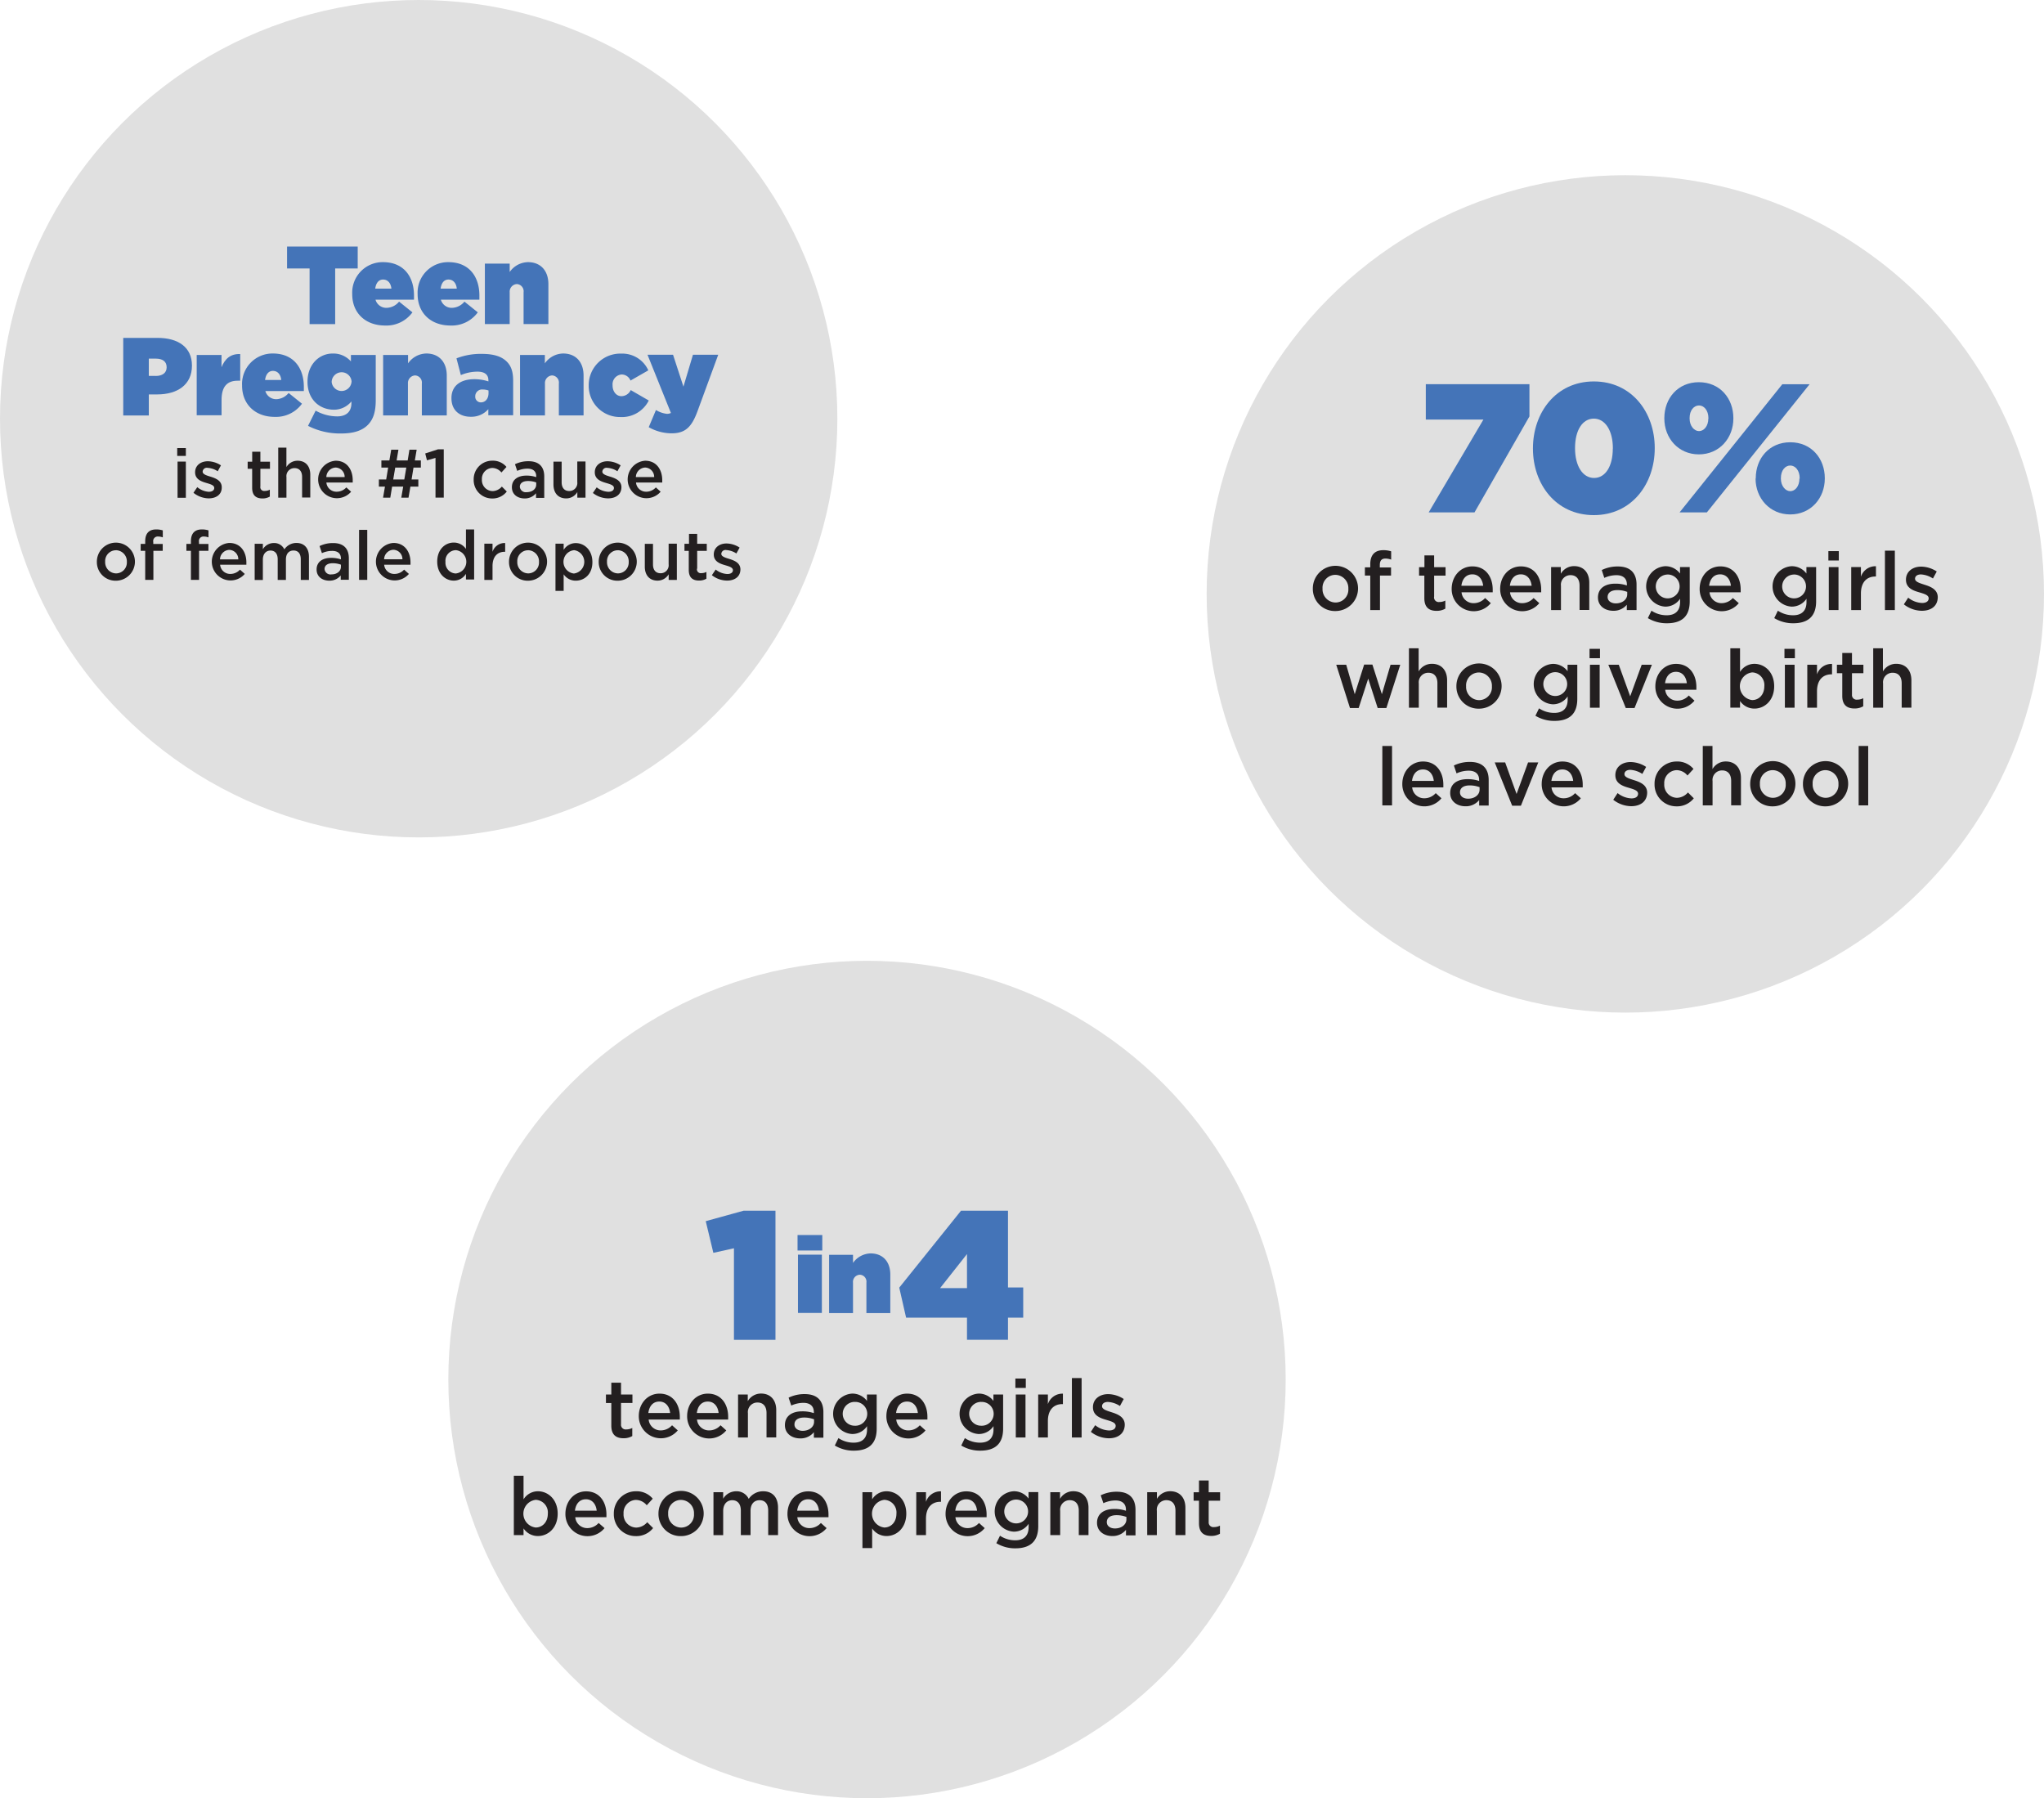 <svg id="Layer_1" data-name="Layer 1" xmlns="http://www.w3.org/2000/svg" viewBox="0 0 537.02 472.42"><defs><style>.cls-1{fill:#e0e0e0;}.cls-2{fill:#4474b8;}.cls-3{fill:#231f20;}</style></defs><title>elizabeth-story</title><circle class="cls-1" cx="110" cy="110" r="110"/><path class="cls-2" d="M94.51,652.07H88.59v-5.76h18.56v5.76h-5.92v14.62H94.51V652.07Z" transform="translate(-13.17 -581.54)"/><path class="cls-2" d="M105.71,658.83v-0.06a8,8,0,0,1,8.07-8.36c5.57,0,8.16,3.93,8.16,8.76,0,0.35,0,.76,0,1.11H111.83a2.94,2.94,0,0,0,3,2.13,4.35,4.35,0,0,0,3.19-1.63l3.51,2.82a8.45,8.45,0,0,1-7.15,3.46C109.19,667.07,105.71,663.78,105.71,658.83ZM116,657.37c-0.14-1.51-1-2.39-2.18-2.39s-1.87.93-2.07,2.39H116Z" transform="translate(-13.17 -581.54)"/><path class="cls-2" d="M122.89,658.83v-0.06a8,8,0,0,1,8.07-8.36c5.57,0,8.16,3.93,8.16,8.76,0,0.35,0,.76,0,1.11H129a2.94,2.94,0,0,0,3,2.13,4.35,4.35,0,0,0,3.19-1.63l3.51,2.82a8.45,8.45,0,0,1-7.15,3.46C126.37,667.07,122.89,663.78,122.89,658.83Zm10.29-1.46c-0.14-1.51-1-2.39-2.18-2.39s-1.87.93-2.07,2.39h4.25Z" transform="translate(-13.17 -581.54)"/><path class="cls-2" d="M140.56,650.79h6.52V653a6,6,0,0,1,4.8-2.59c3.3,0,5.37,2.21,5.37,5.79v10.48h-6.52v-8.36a1.89,1.89,0,0,0-1.78-2.15,2,2,0,0,0-1.87,2.15v8.36h-6.52v-15.9Z" transform="translate(-13.17 -581.54)"/><path class="cls-2" d="M45.55,670.31H54.6c5.34,0,9,2.42,9,7.25v0.06c0,4.92-3.71,7.54-9.14,7.54H52.27v5.53H45.55V670.31Zm8.53,10c1.72,0,2.87-.79,2.87-2.24V678c0-1.49-1.06-2.24-2.84-2.24H52.27v4.54h1.81Z" transform="translate(-13.17 -581.54)"/><path class="cls-2" d="M64.85,674.79h6.52V678c0.89-2.15,2.33-3.55,4.91-3.44v7H75.6c-2.76,0-4.22,1.54-4.22,5.07v4H64.85v-15.9Z" transform="translate(-13.17 -581.54)"/><path class="cls-2" d="M76.77,682.83v-0.06a8,8,0,0,1,8.07-8.36c5.57,0,8.16,3.93,8.16,8.76,0,0.35,0,.76,0,1.11H82.89a2.94,2.94,0,0,0,3,2.13A4.35,4.35,0,0,0,89,684.78l3.51,2.82a8.45,8.45,0,0,1-7.15,3.46C80.25,691.07,76.77,687.78,76.77,682.83Zm10.29-1.46c-0.14-1.51-1-2.39-2.18-2.39s-1.87.93-2.07,2.39h4.25Z" transform="translate(-13.17 -581.54)"/><path class="cls-2" d="M94.1,693.42l2-4a11.58,11.58,0,0,0,5.66,1.51c2.44,0,3.74-1.28,3.74-3.49V687a5.94,5.94,0,0,1-4.54,2.18c-4.05,0-7-2.91-7-7.31v-0.06c0-4.45,3-7.39,6.61-7.39a6.12,6.12,0,0,1,4.8,2.07v-1.69h6.52v11.88c0,2.94-.6,4.95-2,6.41s-3.56,2.33-7.07,2.33A18.43,18.43,0,0,1,94.1,693.42Zm11.44-11.59v-0.06a2.62,2.62,0,0,0-5.23.06v0.06A2.62,2.62,0,0,0,105.53,681.84Z" transform="translate(-13.17 -581.54)"/><path class="cls-2" d="M113.86,674.79h6.52V677a6,6,0,0,1,4.8-2.59c3.3,0,5.37,2.21,5.37,5.79v10.48H124v-8.36a1.89,1.89,0,0,0-1.78-2.15,2,2,0,0,0-1.87,2.15v8.36h-6.52v-15.9Z" transform="translate(-13.17 -581.54)"/><path class="cls-2" d="M131.78,686.17v-0.06c0-3.17,2.33-4.95,6-4.95a12,12,0,0,1,3.71.58v-0.26c0-1.46-.89-2.3-2.9-2.3a11.24,11.24,0,0,0-4.34.9l-1.15-4.4a17.72,17.72,0,0,1,6.61-1.17c3.19,0,5.26.67,6.64,2.07,1.18,1.19,1.64,2.74,1.64,5v9.05h-6.52v-1.6a5.88,5.88,0,0,1-4.51,2C133.91,691.07,131.78,689.32,131.78,686.17Zm9.74-1.37v-0.67a4.44,4.44,0,0,0-1.49-.26,1.79,1.79,0,0,0-2,1.78v0.06a1.47,1.47,0,0,0,1.49,1.54C140.66,687.25,141.52,686.32,141.52,684.81Z" transform="translate(-13.17 -581.54)"/><path class="cls-2" d="M149.8,674.79h6.52V677a6,6,0,0,1,4.8-2.59c3.3,0,5.37,2.21,5.37,5.79v10.48H160v-8.36a1.89,1.89,0,0,0-1.78-2.15,2,2,0,0,0-1.87,2.15v8.36H149.8v-15.9Z" transform="translate(-13.17 -581.54)"/><path class="cls-2" d="M167.84,682.83v-0.06a8.3,8.3,0,0,1,8.56-8.33,7.49,7.49,0,0,1,7.1,4.4l-4.68,2.68a2.52,2.52,0,0,0-2.3-1.6,2.58,2.58,0,0,0-2.41,2.79v0.06c0,1.66,1,2.85,2.33,2.85a2.71,2.71,0,0,0,2.44-1.6l4.74,2.74a7.9,7.9,0,0,1-7.53,4.34A8.19,8.19,0,0,1,167.84,682.83Z" transform="translate(-13.17 -581.54)"/><path class="cls-2" d="M183.61,693.77l1.9-4.51a7,7,0,0,0,2.87,1,2.26,2.26,0,0,0,1.06-.23l-6.15-15.29H190l2.73,8.38,2.5-8.38h6.64l-5.43,14.79c-1.52,4.16-3.19,5.85-6.81,5.85A12.26,12.26,0,0,1,183.61,693.77Z" transform="translate(-13.17 -581.54)"/><path class="cls-3" d="M59.73,701.32v-2.07H62v2.07H59.73Zm0.09,11v-9.51H62v9.51H59.82Z" transform="translate(-13.17 -581.54)"/><path class="cls-3" d="M68,712.47A6.53,6.53,0,0,1,64,711l1-1.48A5.22,5.22,0,0,0,68,710.74c0.92,0,1.46-.4,1.46-1v0c0-.74-1-1-2.1-1.33-1.39-.4-2.93-1-2.93-2.79v0c0-1.8,1.47-2.9,3.34-2.9a6.44,6.44,0,0,1,3.45,1.08l-0.85,1.55a5.39,5.39,0,0,0-2.65-.9,1.09,1.09,0,0,0-1.31,1v0c0,0.68,1,1,2.11,1.33,1.37,0.43,2.91,1.06,2.91,2.77v0C71.47,711.48,69.94,712.47,68,712.47Z" transform="translate(-13.17 -581.54)"/><path class="cls-3" d="M81.58,709.32a1,1,0,0,0,1.15,1.19,2.86,2.86,0,0,0,1.33-.32V712a3.72,3.72,0,0,1-1.94.49c-1.58,0-2.7-.7-2.7-2.79v-5H78.24v-1.87h1.19v-2.61h2.15v2.61H84.1v1.87H81.58v4.66Z" transform="translate(-13.17 -581.54)"/><path class="cls-3" d="M88.42,712.29H86.27V699.14h2.15v5.11a3.37,3.37,0,0,1,2.93-1.67c2.11,0,3.34,1.44,3.34,3.66v6H92.54v-5.4c0-1.48-.73-2.32-2-2.32a2.1,2.1,0,0,0-2.11,2.36v5.37Z" transform="translate(-13.17 -581.54)"/><path class="cls-3" d="M101.62,710.72a3.39,3.39,0,0,0,2.54-1.13l1.26,1.13a4.93,4.93,0,1,1-4.07-8.14c3,0,4.49,2.38,4.49,5.13,0,0.2,0,.38,0,0.59H98.92A2.64,2.64,0,0,0,101.62,710.72Zm2.1-3.85a2.45,2.45,0,0,0-2.38-2.5,2.56,2.56,0,0,0-2.43,2.5h4.81Z" transform="translate(-13.17 -581.54)"/><path class="cls-3" d="M121.81,704.38l-0.51,3.13h1.78v1.87H121l-0.5,2.9h-1.9l0.5-2.9h-2.91l-0.48,2.9h-1.9l0.5-2.9h-1.6v-1.87h1.92l0.52-3.13h-1.78v-1.87h2.1l0.48-2.83h1.9l-0.48,2.83h2.91l0.46-2.83h1.9l-0.48,2.83h1.58v1.87h-1.9Zm-4.8,0-0.53,3.13h2.91l0.53-3.13H117Z" transform="translate(-13.17 -581.54)"/><path class="cls-3" d="M128.23,699.59h1.53v12.69h-2.17V701.84l-2.24.63-0.46-1.8Z" transform="translate(-13.17 -581.54)"/><path class="cls-3" d="M142.47,712.5a4.83,4.83,0,0,1-4.85-4.93,4.87,4.87,0,0,1,4.87-5,4.66,4.66,0,0,1,3.75,1.64l-1.33,1.46a3.14,3.14,0,0,0-2.43-1.19,2.84,2.84,0,0,0-2.7,3,2.88,2.88,0,0,0,2.81,3.08,3.28,3.28,0,0,0,2.43-1.19l1.3,1.3A4.72,4.72,0,0,1,142.47,712.5Z" transform="translate(-13.17 -581.54)"/><path class="cls-3" d="M154,712.29v-1.17a3.77,3.77,0,0,1-3,1.37c-1.78,0-3.34-1-3.34-2.94v0c0-2.05,1.62-3.06,3.8-3.06a7.79,7.79,0,0,1,2.59.4v-0.23c0-1.31-.82-2-2.31-2a6.45,6.45,0,0,0-2.68.59l-0.59-1.75a7.94,7.94,0,0,1,3.57-.79c2.77,0,4.12,1.48,4.12,4v5.64H154Zm0.05-4a6.07,6.07,0,0,0-2.15-.38c-1.35,0-2.15.56-2.15,1.53v0a1.56,1.56,0,0,0,1.81,1.4c1.42,0,2.49-.81,2.49-2v-0.59Z" transform="translate(-13.17 -581.54)"/><path class="cls-3" d="M164.88,702.78H167v9.51h-2.15v-1.48a3.37,3.37,0,0,1-2.93,1.67c-2.11,0-3.34-1.44-3.34-3.66v-6h2.15v5.4c0,1.48.73,2.32,2,2.32a2.1,2.1,0,0,0,2.11-2.36v-5.37Z" transform="translate(-13.17 -581.54)"/><path class="cls-3" d="M172.94,712.47a6.53,6.53,0,0,1-4-1.42l1-1.48a5.22,5.22,0,0,0,3.07,1.17c0.92,0,1.46-.4,1.46-1v0c0-.74-1-1-2.1-1.33-1.39-.4-2.93-1-2.93-2.79v0c0-1.8,1.47-2.9,3.34-2.9a6.44,6.44,0,0,1,3.45,1.08l-0.85,1.55a5.39,5.39,0,0,0-2.65-.9,1.09,1.09,0,0,0-1.31,1v0c0,0.68,1,1,2.11,1.33,1.37,0.43,2.91,1.06,2.91,2.77v0C176.42,711.48,174.9,712.47,172.94,712.47Z" transform="translate(-13.17 -581.54)"/><path class="cls-3" d="M182.94,710.72a3.39,3.39,0,0,0,2.54-1.13l1.26,1.13a4.93,4.93,0,1,1-4.07-8.14c3,0,4.49,2.38,4.49,5.13,0,0.2,0,.38,0,0.59h-6.89A2.64,2.64,0,0,0,182.94,710.72Zm2.1-3.85a2.45,2.45,0,0,0-2.38-2.5,2.56,2.56,0,0,0-2.43,2.5H185Z" transform="translate(-13.17 -581.54)"/><path class="cls-3" d="M43.62,734.1a4.89,4.89,0,0,1-5-4.93A5,5,0,1,1,43.62,734.1Zm0-8a2.84,2.84,0,0,0-2.82,3,2.92,2.92,0,0,0,2.86,3.08,2.85,2.85,0,0,0,2.84-3A2.93,2.93,0,0,0,43.62,726.09Z" transform="translate(-13.17 -581.54)"/><path class="cls-3" d="M55.92,724.45v1.8H53.47v7.63H51.32v-7.63H50.13v-1.82h1.19v-0.68c0-2.09,1-3.12,2.88-3.12a5.69,5.69,0,0,1,1.74.25v1.84a3.72,3.72,0,0,0-1.26-.23,1.19,1.19,0,0,0-1.24,1.44v0.52h2.49Z" transform="translate(-13.17 -581.54)"/><path class="cls-3" d="M67.93,724.45v1.8H65.47v7.63H63.33v-7.63H62.14v-1.82h1.19v-0.68c0-2.09,1-3.12,2.88-3.12a5.69,5.69,0,0,1,1.74.25v1.84a3.72,3.72,0,0,0-1.26-.23,1.19,1.19,0,0,0-1.24,1.44v0.52h2.49Z" transform="translate(-13.17 -581.54)"/><path class="cls-3" d="M73.68,732.32a3.39,3.39,0,0,0,2.54-1.13l1.26,1.13a4.93,4.93,0,1,1-4.07-8.14c3,0,4.49,2.38,4.49,5.13,0,0.2,0,.38,0,0.59H71A2.64,2.64,0,0,0,73.68,732.32Zm2.1-3.85A2.45,2.45,0,0,0,73.4,726a2.55,2.55,0,0,0-2.43,2.5h4.81Z" transform="translate(-13.17 -581.54)"/><path class="cls-3" d="M91.05,724.18c2,0,3.29,1.31,3.29,3.64v6.07H92.19v-5.4c0-1.51-.69-2.32-1.9-2.32s-2,.83-2,2.36v5.37H86.13v-5.42c0-1.48-.71-2.3-1.9-2.3s-2,.9-2,2.38v5.35H80.08v-9.51h2.15v1.44a3.35,3.35,0,0,1,2.86-1.64,2.94,2.94,0,0,1,2.79,1.67A3.81,3.81,0,0,1,91.05,724.18Z" transform="translate(-13.17 -581.54)"/><path class="cls-3" d="M102.69,733.89v-1.17a3.77,3.77,0,0,1-3,1.37c-1.78,0-3.34-1-3.34-2.93v0c0-2.05,1.62-3.06,3.8-3.06a7.79,7.79,0,0,1,2.59.4v-0.23c0-1.31-.82-2-2.31-2a6.45,6.45,0,0,0-2.68.59L97.13,725a7.94,7.94,0,0,1,3.57-.79c2.77,0,4.12,1.48,4.12,4v5.64h-2.13Zm0.05-4a6.07,6.07,0,0,0-2.15-.38c-1.35,0-2.15.56-2.15,1.53v0a1.56,1.56,0,0,0,1.81,1.4c1.42,0,2.49-.81,2.49-2v-0.59Z" transform="translate(-13.17 -581.54)"/><path class="cls-3" d="M107.51,733.89V720.74h2.15v13.14h-2.15Z" transform="translate(-13.17 -581.54)"/><path class="cls-3" d="M116.8,732.32a3.39,3.39,0,0,0,2.54-1.13l1.26,1.13a4.93,4.93,0,1,1-4.07-8.14c3,0,4.49,2.38,4.49,5.13,0,0.2,0,.38,0,0.59H114.1A2.64,2.64,0,0,0,116.8,732.32Zm2.1-3.85a2.45,2.45,0,0,0-2.38-2.5,2.55,2.55,0,0,0-2.43,2.5h4.81Z" transform="translate(-13.17 -581.54)"/><path class="cls-3" d="M135.59,733.89V732.3a3.74,3.74,0,0,1-3.2,1.78c-2.2,0-4.35-1.78-4.35-5s2.11-5,4.35-5a3.87,3.87,0,0,1,3.2,1.67v-5.11h2.15v13.14h-2.15Zm-2.68-7.81a2.78,2.78,0,0,0-2.7,3.06,2.81,2.81,0,0,0,2.7,3.06A3.08,3.08,0,0,0,132.91,726.07Z" transform="translate(-13.17 -581.54)"/><path class="cls-3" d="M142.57,733.89h-2.15v-9.51h2.15v2.14a3.33,3.33,0,0,1,3.32-2.32v2.3h-0.12c-1.88,0-3.2,1.24-3.2,3.76v3.62Z" transform="translate(-13.17 -581.54)"/><path class="cls-3" d="M151.9,734.1a4.89,4.89,0,0,1-5-4.93A5,5,0,1,1,151.9,734.1Zm0-8a2.84,2.84,0,0,0-2.82,3,2.92,2.92,0,0,0,2.86,3.08,2.85,2.85,0,0,0,2.84-3A2.93,2.93,0,0,0,151.9,726.09Z" transform="translate(-13.17 -581.54)"/><path class="cls-3" d="M164.44,734.09a3.81,3.81,0,0,1-3.18-1.67v4.36h-2.15V724.38h2.15V726a3.73,3.73,0,0,1,3.18-1.78c2.22,0,4.37,1.78,4.37,5S166.68,734.09,164.44,734.09Zm-0.5-8a3.08,3.08,0,0,0,0,6.12A3.09,3.09,0,0,0,163.94,726.07Z" transform="translate(-13.17 -581.54)"/><path class="cls-3" d="M175.47,734.1a4.89,4.89,0,0,1-5-4.93A5,5,0,1,1,175.47,734.1Zm0-8a2.84,2.84,0,0,0-2.82,3,2.92,2.92,0,0,0,2.86,3.08,2.85,2.85,0,0,0,2.84-3A2.93,2.93,0,0,0,175.47,726.09Z" transform="translate(-13.17 -581.54)"/><path class="cls-3" d="M188.85,724.38H191v9.51h-2.15v-1.48a3.37,3.37,0,0,1-2.93,1.67c-2.11,0-3.34-1.44-3.34-3.66v-6h2.15v5.4c0,1.48.73,2.32,2,2.32a2.1,2.1,0,0,0,2.11-2.36v-5.37Z" transform="translate(-13.17 -581.54)"/><path class="cls-3" d="M196.29,730.92a1,1,0,0,0,1.15,1.19,2.86,2.86,0,0,0,1.33-.32v1.78a3.72,3.72,0,0,1-1.94.49c-1.58,0-2.7-.7-2.7-2.79v-5H193v-1.87h1.19v-2.61h2.15v2.61h2.52v1.87h-2.52v4.66Z" transform="translate(-13.17 -581.54)"/><path class="cls-3" d="M204.2,734.07a6.53,6.53,0,0,1-4-1.42l1-1.48a5.22,5.22,0,0,0,3.07,1.17c0.92,0,1.46-.4,1.46-1v0c0-.74-1-1-2.1-1.33-1.39-.4-2.93-1-2.93-2.79v0c0-1.8,1.47-2.9,3.34-2.9a6.44,6.44,0,0,1,3.45,1.08l-0.85,1.55a5.39,5.39,0,0,0-2.65-.9,1.09,1.09,0,0,0-1.31,1v0c0,0.68,1,1,2.11,1.33,1.37,0.43,2.91,1.06,2.91,2.77v0C207.68,733.08,206.15,734.07,204.2,734.07Z" transform="translate(-13.17 -581.54)"/><circle class="cls-1" cx="227.79" cy="362.42" r="110"/><path class="cls-2" d="M206,909.48l-5.41,1.2-2-8.32,9.92-2.74h8.4v33.92H206V909.48Z" transform="translate(-13.17 -581.54)"/><path class="cls-2" d="M222.71,906h6.5v4.07h-6.5V906Zm0.11,5.16h6.28v15.31h-6.28V911.2Z" transform="translate(-13.17 -581.54)"/><path class="cls-2" d="M231,911.2h6.28v2.13a5.83,5.83,0,0,1,4.62-2.5c3.18,0,5.18,2.13,5.18,5.58v10.1h-6.28v-8a1.82,1.82,0,0,0-1.72-2.08,1.88,1.88,0,0,0-1.8,2.08v8H231V911.2Z" transform="translate(-13.17 -581.54)"/><path class="cls-2" d="M267.23,927.71h-16l-1.8-7.89,16.23-20.21H278v20.16h4v7.94h-4v5.82H267.23v-5.82Zm0-7.79V911l-7.07,8.95h7.07Z" transform="translate(-13.17 -581.54)"/><path class="cls-3" d="M176.34,955.66a1.22,1.22,0,0,0,1.37,1.41,3.4,3.4,0,0,0,1.58-.38v2.12a4.43,4.43,0,0,1-2.3.58c-1.88,0-3.21-.83-3.21-3.31v-5.94h-1.41V947.9h1.41v-3.1h2.55v3.1h3v2.22h-3v5.54Z" transform="translate(-13.17 -581.54)"/><path class="cls-3" d="M186.74,957.33a4,4,0,0,0,3-1.35l1.5,1.35A5.8,5.8,0,0,1,181,953.57c0-3.25,2.26-5.9,5.44-5.9,3.54,0,5.34,2.82,5.34,6.09,0,0.24,0,.45,0,0.71h-8.19A3.14,3.14,0,0,0,186.74,957.33Zm2.49-4.58c-0.17-1.67-1.14-3-2.83-3s-2.66,1.22-2.89,3h5.72Z" transform="translate(-13.17 -581.54)"/><path class="cls-3" d="M199.48,957.33a4,4,0,0,0,3-1.35l1.5,1.35a5.8,5.8,0,0,1-10.28-3.76c0-3.25,2.26-5.9,5.44-5.9,3.54,0,5.34,2.82,5.34,6.09,0,0.24,0,.45,0,0.71h-8.19A3.14,3.14,0,0,0,199.48,957.33Zm2.49-4.58c-0.17-1.67-1.14-3-2.83-3s-2.66,1.22-2.89,3H202Z" transform="translate(-13.17 -581.54)"/><path class="cls-3" d="M209.63,959.19h-2.55V947.9h2.55v1.75a4,4,0,0,1,3.48-2c2.51,0,4,1.71,4,4.34v7.18h-2.55v-6.41c0-1.75-.87-2.76-2.38-2.76a2.5,2.5,0,0,0-2.51,2.8v6.37Z" transform="translate(-13.17 -581.54)"/><path class="cls-3" d="M227,959.19V957.8a4.48,4.48,0,0,1-3.61,1.63c-2.11,0-4-1.22-4-3.48v0c0-2.44,1.92-3.63,4.52-3.63a9.29,9.29,0,0,1,3.08.47v-0.28c0-1.56-1-2.42-2.74-2.42a7.68,7.68,0,0,0-3.19.71l-0.7-2.07a9.46,9.46,0,0,1,4.24-.94c3.29,0,4.9,1.75,4.9,4.77v6.69H227ZM227,954.4a7.2,7.2,0,0,0-2.55-.45c-1.6,0-2.55.66-2.55,1.82v0c0,1.07,1,1.67,2.15,1.67,1.69,0,3-1,3-2.37V954.4Z" transform="translate(-13.17 -581.54)"/><path class="cls-3" d="M237.5,962.65a9.5,9.5,0,0,1-5-1.35l0.95-1.95a7.18,7.18,0,0,0,4,1.2c2.28,0,3.52-1.2,3.52-3.46v-0.88a4.65,4.65,0,0,1-3.92,2.07,5.32,5.32,0,0,1,0-10.62,4.79,4.79,0,0,1,3.9,1.92V947.9h2.55v9C243.5,960.88,241.34,962.65,237.5,962.65Zm0.21-12.81a3.13,3.13,0,1,0,0,6.26A3.13,3.13,0,1,0,237.72,949.85Z" transform="translate(-13.17 -581.54)"/><path class="cls-3" d="M251.83,957.33a4,4,0,0,0,3-1.35l1.5,1.35a5.8,5.8,0,0,1-10.28-3.76c0-3.25,2.26-5.9,5.44-5.9,3.54,0,5.34,2.82,5.34,6.09,0,0.24,0,.45,0,0.71h-8.19A3.14,3.14,0,0,0,251.83,957.33Zm2.49-4.58c-0.17-1.67-1.14-3-2.83-3s-2.66,1.22-2.89,3h5.72Z" transform="translate(-13.17 -581.54)"/><path class="cls-3" d="M270.72,962.65a9.5,9.5,0,0,1-5-1.35l0.95-1.95a7.18,7.18,0,0,0,4,1.2c2.28,0,3.52-1.2,3.52-3.46v-0.88a4.65,4.65,0,0,1-3.92,2.07,5.32,5.32,0,0,1,0-10.62,4.79,4.79,0,0,1,3.9,1.92V947.9h2.55v9C276.71,960.88,274.56,962.65,270.72,962.65Zm0.21-12.81a3.13,3.13,0,1,0,0,6.26A3.13,3.13,0,1,0,270.93,949.85Z" transform="translate(-13.17 -581.54)"/><path class="cls-3" d="M279.94,946.17v-2.46h2.74v2.46h-2.74Zm0.11,13V947.9h2.55v11.29H280Z" transform="translate(-13.17 -581.54)"/><path class="cls-3" d="M288.48,959.19h-2.55V947.9h2.55v2.54a4,4,0,0,1,3.95-2.76v2.74h-0.15c-2.24,0-3.8,1.48-3.8,4.47v4.3Z" transform="translate(-13.17 -581.54)"/><path class="cls-3" d="M294.79,959.19V943.58h2.55v15.61h-2.55Z" transform="translate(-13.17 -581.54)"/><path class="cls-3" d="M304.5,959.4a7.77,7.77,0,0,1-4.73-1.69l1.14-1.75a6.21,6.21,0,0,0,3.65,1.39c1.1,0,1.73-.47,1.73-1.22v0c0-.88-1.18-1.18-2.49-1.58-1.65-.47-3.48-1.15-3.48-3.31v0c0-2.14,1.75-3.44,4-3.44a7.65,7.65,0,0,1,4.09,1.28l-1,1.84a6.4,6.4,0,0,0-3.14-1.07c-1,0-1.56.47-1.56,1.13v0c0,0.81,1.2,1.16,2.51,1.58,1.63,0.51,3.46,1.26,3.46,3.29v0C308.63,958.23,306.82,959.4,304.5,959.4Z" transform="translate(-13.17 -581.54)"/><path class="cls-3" d="M154.5,985.08a4.52,4.52,0,0,1-3.78-2v1.75h-2.55V969.24h2.55v6.2a4.44,4.44,0,0,1,3.78-2.12c2.64,0,5.19,2.12,5.19,5.88S157.16,985.08,154.5,985.08Zm-0.59-9.51a3.66,3.66,0,0,0,0,7.27c1.75,0,3.19-1.39,3.19-3.63A3.32,3.32,0,0,0,153.91,975.57Z" transform="translate(-13.17 -581.54)"/><path class="cls-3" d="M167.45,983a4,4,0,0,0,3-1.35L172,983a5.8,5.8,0,0,1-10.28-3.76c0-3.25,2.26-5.9,5.44-5.9,3.54,0,5.34,2.82,5.34,6.09,0,0.24,0,.45,0,0.71h-8.19A3.14,3.14,0,0,0,167.45,983Zm2.49-4.58c-0.17-1.67-1.14-3-2.83-3s-2.66,1.22-2.89,3h5.72Z" transform="translate(-13.17 -581.54)"/><path class="cls-3" d="M180.2,985.1a5.73,5.73,0,0,1-5.76-5.86,5.79,5.79,0,0,1,5.78-5.92,5.53,5.53,0,0,1,4.45,1.95L183.09,977a3.73,3.73,0,0,0-2.89-1.41A3.38,3.38,0,0,0,177,979.2a3.42,3.42,0,0,0,3.33,3.66,3.9,3.9,0,0,0,2.89-1.41l1.54,1.54A5.61,5.61,0,0,1,180.2,985.1Z" transform="translate(-13.17 -581.54)"/><path class="cls-3" d="M192.08,985.1a5.8,5.8,0,0,1-5.91-5.86A5.94,5.94,0,1,1,192.08,985.1Zm0-9.51a3.37,3.37,0,0,0-3.36,3.61,3.47,3.47,0,0,0,3.4,3.66,3.38,3.38,0,0,0,3.38-3.61A3.47,3.47,0,0,0,192.08,975.59Z" transform="translate(-13.17 -581.54)"/><path class="cls-3" d="M213.68,973.32c2.43,0,3.9,1.56,3.9,4.32v7.2H215v-6.41c0-1.8-.82-2.76-2.26-2.76s-2.38,1-2.38,2.8v6.37h-2.55v-6.43c0-1.75-.84-2.74-2.26-2.74s-2.38,1.07-2.38,2.82v6.35h-2.55V973.56h2.55v1.71a4,4,0,0,1,3.4-1.95,3.5,3.5,0,0,1,3.31,2A4.53,4.53,0,0,1,213.68,973.32Z" transform="translate(-13.17 -581.54)"/><path class="cls-3" d="M225.84,983a4,4,0,0,0,3-1.35l1.5,1.35a5.8,5.8,0,0,1-10.28-3.76c0-3.25,2.26-5.9,5.44-5.9,3.54,0,5.34,2.82,5.34,6.09,0,0.24,0,.45,0,0.71h-8.19A3.14,3.14,0,0,0,225.84,983Zm2.49-4.58c-0.17-1.67-1.14-3-2.83-3s-2.66,1.22-2.89,3h5.72Z" transform="translate(-13.17 -581.54)"/><path class="cls-3" d="M246.09,985.08a4.52,4.52,0,0,1-3.78-2v5.17h-2.55V973.56h2.55v1.88a4.44,4.44,0,0,1,3.78-2.12c2.64,0,5.19,2.12,5.19,5.88S248.75,985.08,246.09,985.08Zm-0.59-9.51a3.66,3.66,0,0,0,0,7.27c1.75,0,3.19-1.39,3.19-3.63A3.32,3.32,0,0,0,245.5,975.57Z" transform="translate(-13.17 -581.54)"/><path class="cls-3" d="M256.45,984.84H253.9V973.56h2.55v2.54a4,4,0,0,1,3.95-2.76v2.74h-0.15c-2.24,0-3.8,1.48-3.8,4.47v4.3Z" transform="translate(-13.17 -581.54)"/><path class="cls-3" d="M267.38,983a4,4,0,0,0,3-1.35l1.5,1.35a5.8,5.8,0,0,1-10.28-3.76c0-3.25,2.26-5.9,5.44-5.9,3.54,0,5.34,2.82,5.34,6.09,0,0.24,0,.45,0,0.71h-8.19A3.14,3.14,0,0,0,267.38,983Zm2.49-4.58c-0.17-1.67-1.14-3-2.83-3s-2.66,1.22-2.89,3h5.72Z" transform="translate(-13.17 -581.54)"/><path class="cls-3" d="M279.94,988.31a9.5,9.5,0,0,1-5-1.35L275.9,985a7.18,7.18,0,0,0,4,1.2c2.28,0,3.52-1.2,3.52-3.46v-0.88a4.65,4.65,0,0,1-3.92,2.07,5.32,5.32,0,0,1,0-10.62,4.79,4.79,0,0,1,3.9,1.92v-1.69h2.55v9C285.93,986.53,283.77,988.31,279.94,988.31Zm0.21-12.81a3.13,3.13,0,1,0,0,6.26A3.13,3.13,0,1,0,280.15,975.5Z" transform="translate(-13.17 -581.54)"/><path class="cls-3" d="M291.67,984.84h-2.55V973.56h2.55v1.75a4,4,0,0,1,3.48-2c2.51,0,4,1.71,4,4.34v7.18h-2.55v-6.41c0-1.75-.87-2.76-2.38-2.76a2.5,2.5,0,0,0-2.51,2.8v6.37Z" transform="translate(-13.17 -581.54)"/><path class="cls-3" d="M309,984.84v-1.39a4.48,4.48,0,0,1-3.61,1.63c-2.11,0-4-1.22-4-3.48v0c0-2.44,1.92-3.63,4.52-3.63a9.29,9.29,0,0,1,3.08.47v-0.28c0-1.56-1-2.42-2.74-2.42a7.68,7.68,0,0,0-3.19.71l-0.7-2.07a9.46,9.46,0,0,1,4.24-.94c3.29,0,4.9,1.75,4.9,4.77v6.69H309Zm0.06-4.79a7.2,7.2,0,0,0-2.55-.45c-1.6,0-2.55.66-2.55,1.82v0c0,1.07.95,1.67,2.15,1.67,1.69,0,3-1,3-2.37v-0.71Z" transform="translate(-13.17 -581.54)"/><path class="cls-3" d="M317.13,984.84h-2.55V973.56h2.55v1.75a4,4,0,0,1,3.48-2c2.51,0,4,1.71,4,4.34v7.18H322v-6.41c0-1.75-.87-2.76-2.38-2.76a2.5,2.5,0,0,0-2.51,2.8v6.37Z" transform="translate(-13.17 -581.54)"/><path class="cls-3" d="M330.74,981.32a1.22,1.22,0,0,0,1.37,1.41,3.4,3.4,0,0,0,1.58-.38v2.12a4.43,4.43,0,0,1-2.3.58c-1.88,0-3.21-.83-3.21-3.31v-5.94h-1.41v-2.22h1.41v-3.1h2.55v3.1h3v2.22h-3v5.54Z" transform="translate(-13.17 -581.54)"/><circle class="cls-1" cx="427.02" cy="156.03" r="110"/><path class="cls-2" d="M402.91,691.76H387.77v-9.29H415v8.47l-14.43,25.21H388.53Z" transform="translate(-13.17 -581.54)"/><path class="cls-2" d="M415.92,699.41v-0.1c0-9.29,6-17.56,16-17.56s16,8.18,16,17.46v0.1c0,9.29-6,17.56-16,17.56S415.92,708.7,415.92,699.41Zm21,0v-0.1c0-4.62-2-7.79-5-7.79s-4.94,3.08-4.94,7.7v0.1c0,4.62,2,7.79,5,7.79S436.9,704,436.9,699.41Z" transform="translate(-13.17 -581.54)"/><path class="cls-2" d="M450.44,691.48v-0.1c0-5.15,3.51-9.43,9.07-9.43s9.07,4.28,9.07,9.43v0.1c0,5.15-3.66,9.43-9.07,9.43S450.44,696.62,450.44,691.48Zm31-9h7.17l-27,33.68h-7.17Zm-19.42,9v-0.1c0-2-1.14-3.32-2.47-3.32s-2.47,1.25-2.47,3.32v0.1c0,2,1.23,3.32,2.47,3.32S462,693.55,462,691.48Zm12.44,15.78v-0.1c0-5.15,3.51-9.43,9.07-9.43s9.07,4.28,9.07,9.43v0.1c0,5.15-3.66,9.43-9.07,9.43S474.41,712.4,474.41,707.26Zm11.54,0v-0.1c0-2-1.14-3.32-2.47-3.32s-2.47,1.25-2.47,3.32v0.1c0,2,1.23,3.32,2.47,3.32S485.94,709.33,485.94,707.26Z" transform="translate(-13.17 -581.54)"/><path class="cls-3" d="M364,742.07a5.8,5.8,0,0,1-5.91-5.86A5.94,5.94,0,1,1,364,742.07Zm0-9.51a3.38,3.38,0,0,0-3.36,3.61,3.47,3.47,0,0,0,3.4,3.66,3.38,3.38,0,0,0,3.38-3.61A3.48,3.48,0,0,0,364,732.56Z" transform="translate(-13.17 -581.54)"/><path class="cls-3" d="M378.64,730.61v2.14h-2.91v9.06h-2.55v-9.06h-1.41v-2.16h1.41v-0.81c0-2.48,1.22-3.7,3.42-3.7a6.75,6.75,0,0,1,2.07.3v2.18a4.41,4.41,0,0,0-1.5-.28c-1,0-1.48.53-1.48,1.71v0.62h3Z" transform="translate(-13.17 -581.54)"/><path class="cls-3" d="M389.95,738.29a1.22,1.22,0,0,0,1.37,1.41,3.41,3.41,0,0,0,1.58-.38v2.12a4.43,4.43,0,0,1-2.3.58c-1.88,0-3.21-.83-3.21-3.31v-5.94H386v-2.22h1.41v-3.1h2.55v3.1h3v2.22h-3v5.54Z" transform="translate(-13.17 -581.54)"/><path class="cls-3" d="M400.35,740a4,4,0,0,0,3-1.35l1.5,1.35a5.8,5.8,0,0,1-10.28-3.76c0-3.25,2.26-5.9,5.44-5.9,3.54,0,5.34,2.82,5.34,6.09,0,0.23,0,.45,0,0.71h-8.19A3.14,3.14,0,0,0,400.35,740Zm2.49-4.57c-0.17-1.67-1.14-3-2.83-3s-2.66,1.22-2.89,3h5.72Z" transform="translate(-13.17 -581.54)"/><path class="cls-3" d="M413.09,740a4,4,0,0,0,3-1.35l1.5,1.35a5.8,5.8,0,0,1-10.28-3.76c0-3.25,2.26-5.9,5.44-5.9,3.54,0,5.34,2.82,5.34,6.09,0,0.23,0,.45,0,0.71h-8.19A3.14,3.14,0,0,0,413.09,740Zm2.49-4.57c-0.17-1.67-1.14-3-2.83-3s-2.66,1.22-2.89,3h5.72Z" transform="translate(-13.17 -581.54)"/><path class="cls-3" d="M423.24,741.81h-2.55V730.52h2.55v1.75a4,4,0,0,1,3.48-2c2.51,0,4,1.71,4,4.34v7.18h-2.55V735.4c0-1.75-.87-2.76-2.38-2.76a2.5,2.5,0,0,0-2.51,2.8v6.37Z" transform="translate(-13.17 -581.54)"/><path class="cls-3" d="M440.58,741.81v-1.39A4.48,4.48,0,0,1,437,742c-2.11,0-4-1.22-4-3.49v0c0-2.44,1.92-3.63,4.52-3.63a9.26,9.26,0,0,1,3.08.47v-0.28c0-1.56-1-2.42-2.74-2.42a7.67,7.67,0,0,0-3.19.71L434,731.3a9.44,9.44,0,0,1,4.24-.94c3.29,0,4.9,1.75,4.9,4.77v6.69h-2.53Zm0.06-4.79a7.23,7.23,0,0,0-2.55-.45c-1.6,0-2.55.66-2.55,1.82v0c0,1.07,1,1.67,2.15,1.67,1.69,0,3-1,3-2.37V737Z" transform="translate(-13.17 -581.54)"/><path class="cls-3" d="M451.11,745.28a9.51,9.51,0,0,1-5-1.35l0.95-1.95a7.19,7.19,0,0,0,4,1.2c2.28,0,3.52-1.2,3.52-3.46v-0.88a4.65,4.65,0,0,1-3.92,2.07,5.32,5.32,0,0,1,0-10.62,4.79,4.79,0,0,1,3.9,1.92v-1.69h2.55v9C457.11,743.5,455,745.28,451.11,745.28Zm0.21-12.8a3.13,3.13,0,1,0,0,6.26A3.13,3.13,0,1,0,451.32,732.47Z" transform="translate(-13.17 -581.54)"/><path class="cls-3" d="M465.44,740a4,4,0,0,0,3-1.35L470,740a5.8,5.8,0,0,1-10.28-3.76c0-3.25,2.26-5.9,5.44-5.9,3.54,0,5.34,2.82,5.34,6.09,0,0.23,0,.45,0,0.71h-8.19A3.14,3.14,0,0,0,465.44,740Zm2.49-4.57c-0.17-1.67-1.14-3-2.83-3s-2.66,1.22-2.89,3h5.72Z" transform="translate(-13.17 -581.54)"/><path class="cls-3" d="M484.32,745.28a9.51,9.51,0,0,1-5-1.35l0.95-1.95a7.19,7.19,0,0,0,4,1.2c2.28,0,3.52-1.2,3.52-3.46v-0.88a4.65,4.65,0,0,1-3.92,2.07,5.32,5.32,0,0,1,0-10.62,4.79,4.79,0,0,1,3.9,1.92v-1.69h2.55v9C490.32,743.5,488.16,745.28,484.32,745.28Zm0.21-12.8a3.13,3.13,0,1,0,0,6.26A3.13,3.13,0,1,0,484.53,732.47Z" transform="translate(-13.17 -581.54)"/><path class="cls-3" d="M493.54,728.79v-2.46h2.74v2.46h-2.74Zm0.11,13V730.52h2.55v11.29h-2.55Z" transform="translate(-13.17 -581.54)"/><path class="cls-3" d="M502.09,741.81h-2.55V730.52h2.55v2.54a4,4,0,0,1,3.95-2.76V733h-0.15c-2.24,0-3.8,1.47-3.8,4.47v4.3Z" transform="translate(-13.17 -581.54)"/><path class="cls-3" d="M508.4,741.81V726.21H511v15.61H508.4Z" transform="translate(-13.17 -581.54)"/><path class="cls-3" d="M518.1,742a7.76,7.76,0,0,1-4.73-1.69l1.14-1.75a6.2,6.2,0,0,0,3.65,1.39c1.1,0,1.73-.47,1.73-1.22v0c0-.88-1.18-1.18-2.49-1.58-1.65-.47-3.48-1.15-3.48-3.31v0c0-2.14,1.75-3.44,4-3.44a7.65,7.65,0,0,1,4.09,1.28l-1,1.84a6.41,6.41,0,0,0-3.14-1.07c-1,0-1.56.47-1.56,1.13v0c0,0.81,1.2,1.15,2.51,1.58,1.63,0.51,3.46,1.26,3.46,3.29v0C522.24,740.85,520.43,742,518.1,742Z" transform="translate(-13.17 -581.54)"/><path class="cls-3" d="M376.23,763.92l2.28-7.74h2.55l-3.65,11.37h-2.28l-2.49-7.72-2.51,7.72h-2.28l-3.61-11.37h2.62l2.24,7.74,2.47-7.78h2.17Z" transform="translate(-13.17 -581.54)"/><path class="cls-3" d="M385.89,767.47h-2.55V751.86h2.55v6.07a4,4,0,0,1,3.48-2c2.51,0,4,1.71,4,4.34v7.18h-2.55v-6.41c0-1.75-.87-2.76-2.38-2.76a2.5,2.5,0,0,0-2.51,2.8v6.37Z" transform="translate(-13.17 -581.54)"/><path class="cls-3" d="M401.72,767.72a5.8,5.8,0,0,1-5.91-5.86A5.94,5.94,0,1,1,401.72,767.72Zm0-9.51a3.38,3.38,0,0,0-3.36,3.61,3.47,3.47,0,0,0,3.4,3.66,3.38,3.38,0,0,0,3.38-3.61A3.48,3.48,0,0,0,401.72,758.21Z" transform="translate(-13.17 -581.54)"/><path class="cls-3" d="M421.57,770.93a9.51,9.51,0,0,1-5-1.35l0.95-1.95a7.19,7.19,0,0,0,4,1.2c2.28,0,3.52-1.2,3.52-3.46V764.5a4.65,4.65,0,0,1-3.92,2.07,5.32,5.32,0,0,1,0-10.62,4.79,4.79,0,0,1,3.9,1.92v-1.69h2.55v9C427.57,769.16,425.41,770.93,421.57,770.93Zm0.21-12.8a3.13,3.13,0,1,0,0,6.26A3.13,3.13,0,1,0,421.79,758.13Z" transform="translate(-13.17 -581.54)"/><path class="cls-3" d="M430.79,754.45V752h2.74v2.46h-2.74Zm0.11,13V756.18h2.55v11.29H430.9Z" transform="translate(-13.17 -581.54)"/><path class="cls-3" d="M444.49,756.18h2.68l-4.56,11.37h-2.3l-4.58-11.37h2.74l3,8.29Z" transform="translate(-13.17 -581.54)"/><path class="cls-3" d="M453.86,765.61a4,4,0,0,0,3-1.35l1.5,1.35a5.8,5.8,0,0,1-10.28-3.76c0-3.25,2.26-5.9,5.44-5.9,3.54,0,5.34,2.82,5.34,6.09,0,0.23,0,.45,0,0.71h-8.19A3.14,3.14,0,0,0,453.86,765.61Zm2.49-4.57c-0.17-1.67-1.14-3-2.83-3s-2.66,1.22-2.89,3h5.72Z" transform="translate(-13.17 -581.54)"/><path class="cls-3" d="M474.11,767.7a4.53,4.53,0,0,1-3.78-2v1.75h-2.55V751.86h2.55v6.2a4.44,4.44,0,0,1,3.78-2.12c2.64,0,5.19,2.12,5.19,5.88S476.77,767.7,474.11,767.7Zm-0.59-9.51a3.66,3.66,0,0,0,0,7.27c1.75,0,3.19-1.39,3.19-3.63A3.32,3.32,0,0,0,473.52,758.19Z" transform="translate(-13.17 -581.54)"/><path class="cls-3" d="M482,754.45V752h2.74v2.46H482Zm0.11,13V756.18h2.55v11.29h-2.55Z" transform="translate(-13.17 -581.54)"/><path class="cls-3" d="M490.51,767.47H488V756.18h2.55v2.54a4,4,0,0,1,3.95-2.76v2.74h-0.15c-2.24,0-3.8,1.47-3.8,4.47v4.3Z" transform="translate(-13.17 -581.54)"/><path class="cls-3" d="M499.75,763.94a1.22,1.22,0,0,0,1.37,1.41,3.41,3.41,0,0,0,1.58-.38v2.12a4.43,4.43,0,0,1-2.3.58c-1.88,0-3.21-.83-3.21-3.31V758.4h-1.41v-2.22h1.41v-3.1h2.55v3.1h3v2.22h-3v5.54Z" transform="translate(-13.17 -581.54)"/><path class="cls-3" d="M507.87,767.47h-2.55V751.86h2.55v6.07a4,4,0,0,1,3.48-2c2.51,0,4,1.71,4,4.34v7.18h-2.55v-6.41c0-1.75-.87-2.76-2.38-2.76a2.5,2.5,0,0,0-2.51,2.8v6.37Z" transform="translate(-13.17 -581.54)"/><path class="cls-3" d="M376.35,793.12V777.52h2.55v15.61h-2.55Z" transform="translate(-13.17 -581.54)"/><path class="cls-3" d="M387.38,791.26a4,4,0,0,0,3-1.35l1.5,1.35a5.8,5.8,0,0,1-10.28-3.76c0-3.25,2.26-5.9,5.44-5.9,3.54,0,5.34,2.82,5.34,6.09,0,0.23,0,.45,0,0.71h-8.19A3.14,3.14,0,0,0,387.38,791.26Zm2.49-4.57c-0.17-1.67-1.14-3-2.83-3s-2.66,1.22-2.89,3h5.72Z" transform="translate(-13.17 -581.54)"/><path class="cls-3" d="M401.79,793.12v-1.39a4.48,4.48,0,0,1-3.61,1.63c-2.11,0-4-1.22-4-3.49v0c0-2.44,1.92-3.63,4.52-3.63a9.26,9.26,0,0,1,3.08.47v-0.28c0-1.56-1-2.42-2.74-2.42a7.67,7.67,0,0,0-3.19.71l-0.7-2.07a9.44,9.44,0,0,1,4.24-.94c3.29,0,4.9,1.75,4.9,4.77v6.69h-2.53Zm0.06-4.79a7.23,7.23,0,0,0-2.55-.45c-1.6,0-2.55.66-2.55,1.82v0c0,1.07.95,1.67,2.15,1.67,1.69,0,3-1,3-2.37v-0.71Z" transform="translate(-13.17 -581.54)"/><path class="cls-3" d="M414.64,781.84h2.68l-4.56,11.37h-2.3l-4.58-11.37h2.74l3,8.29Z" transform="translate(-13.17 -581.54)"/><path class="cls-3" d="M424,791.26a4,4,0,0,0,3-1.35l1.5,1.35a5.8,5.8,0,0,1-10.28-3.76c0-3.25,2.26-5.9,5.44-5.9,3.54,0,5.34,2.82,5.34,6.09,0,0.23,0,.45,0,0.71H420.8A3.14,3.14,0,0,0,424,791.26Zm2.49-4.57c-0.17-1.67-1.14-3-2.83-3s-2.66,1.22-2.89,3h5.72Z" transform="translate(-13.17 -581.54)"/><path class="cls-3" d="M441.75,793.34a7.76,7.76,0,0,1-4.73-1.69l1.14-1.75a6.2,6.2,0,0,0,3.65,1.39c1.1,0,1.73-.47,1.73-1.22v0c0-.88-1.18-1.18-2.49-1.58-1.65-.47-3.48-1.15-3.48-3.31v0c0-2.14,1.75-3.44,4-3.44a7.65,7.65,0,0,1,4.09,1.28l-1,1.84a6.41,6.41,0,0,0-3.14-1.07c-1,0-1.56.47-1.56,1.13v0c0,0.81,1.2,1.15,2.51,1.58,1.63,0.51,3.46,1.26,3.46,3.29v0C445.89,792.16,444.08,793.34,441.75,793.34Z" transform="translate(-13.17 -581.54)"/><path class="cls-3" d="M453.63,793.38a5.73,5.73,0,0,1-5.76-5.86,5.79,5.79,0,0,1,5.78-5.92,5.53,5.53,0,0,1,4.45,1.95l-1.58,1.73a3.73,3.73,0,0,0-2.89-1.41,3.38,3.38,0,0,0-3.21,3.61,3.42,3.42,0,0,0,3.33,3.66,3.9,3.9,0,0,0,2.89-1.41l1.54,1.54A5.61,5.61,0,0,1,453.63,793.38Z" transform="translate(-13.17 -581.54)"/><path class="cls-3" d="M463.09,793.12h-2.55V777.52h2.55v6.07a4,4,0,0,1,3.48-2c2.51,0,4,1.71,4,4.34v7.18H468v-6.41c0-1.75-.87-2.76-2.38-2.76a2.5,2.5,0,0,0-2.51,2.8v6.37Z" transform="translate(-13.17 -581.54)"/><path class="cls-3" d="M478.91,793.38a5.8,5.8,0,0,1-5.91-5.86A5.94,5.94,0,1,1,478.91,793.38Zm0-9.51a3.38,3.38,0,0,0-3.36,3.61,3.47,3.47,0,0,0,3.4,3.66,3.38,3.38,0,0,0,3.38-3.61A3.48,3.48,0,0,0,478.91,783.87Z" transform="translate(-13.17 -581.54)"/><path class="cls-3" d="M492.77,793.38a5.8,5.8,0,0,1-5.91-5.86A5.94,5.94,0,1,1,492.77,793.38Zm0-9.51a3.38,3.38,0,0,0-3.36,3.61,3.47,3.47,0,0,0,3.4,3.66,3.38,3.38,0,0,0,3.38-3.61A3.48,3.48,0,0,0,492.77,783.87Z" transform="translate(-13.17 -581.54)"/><path class="cls-3" d="M501.49,793.12V777.52H504v15.61h-2.55Z" transform="translate(-13.17 -581.54)"/></svg>